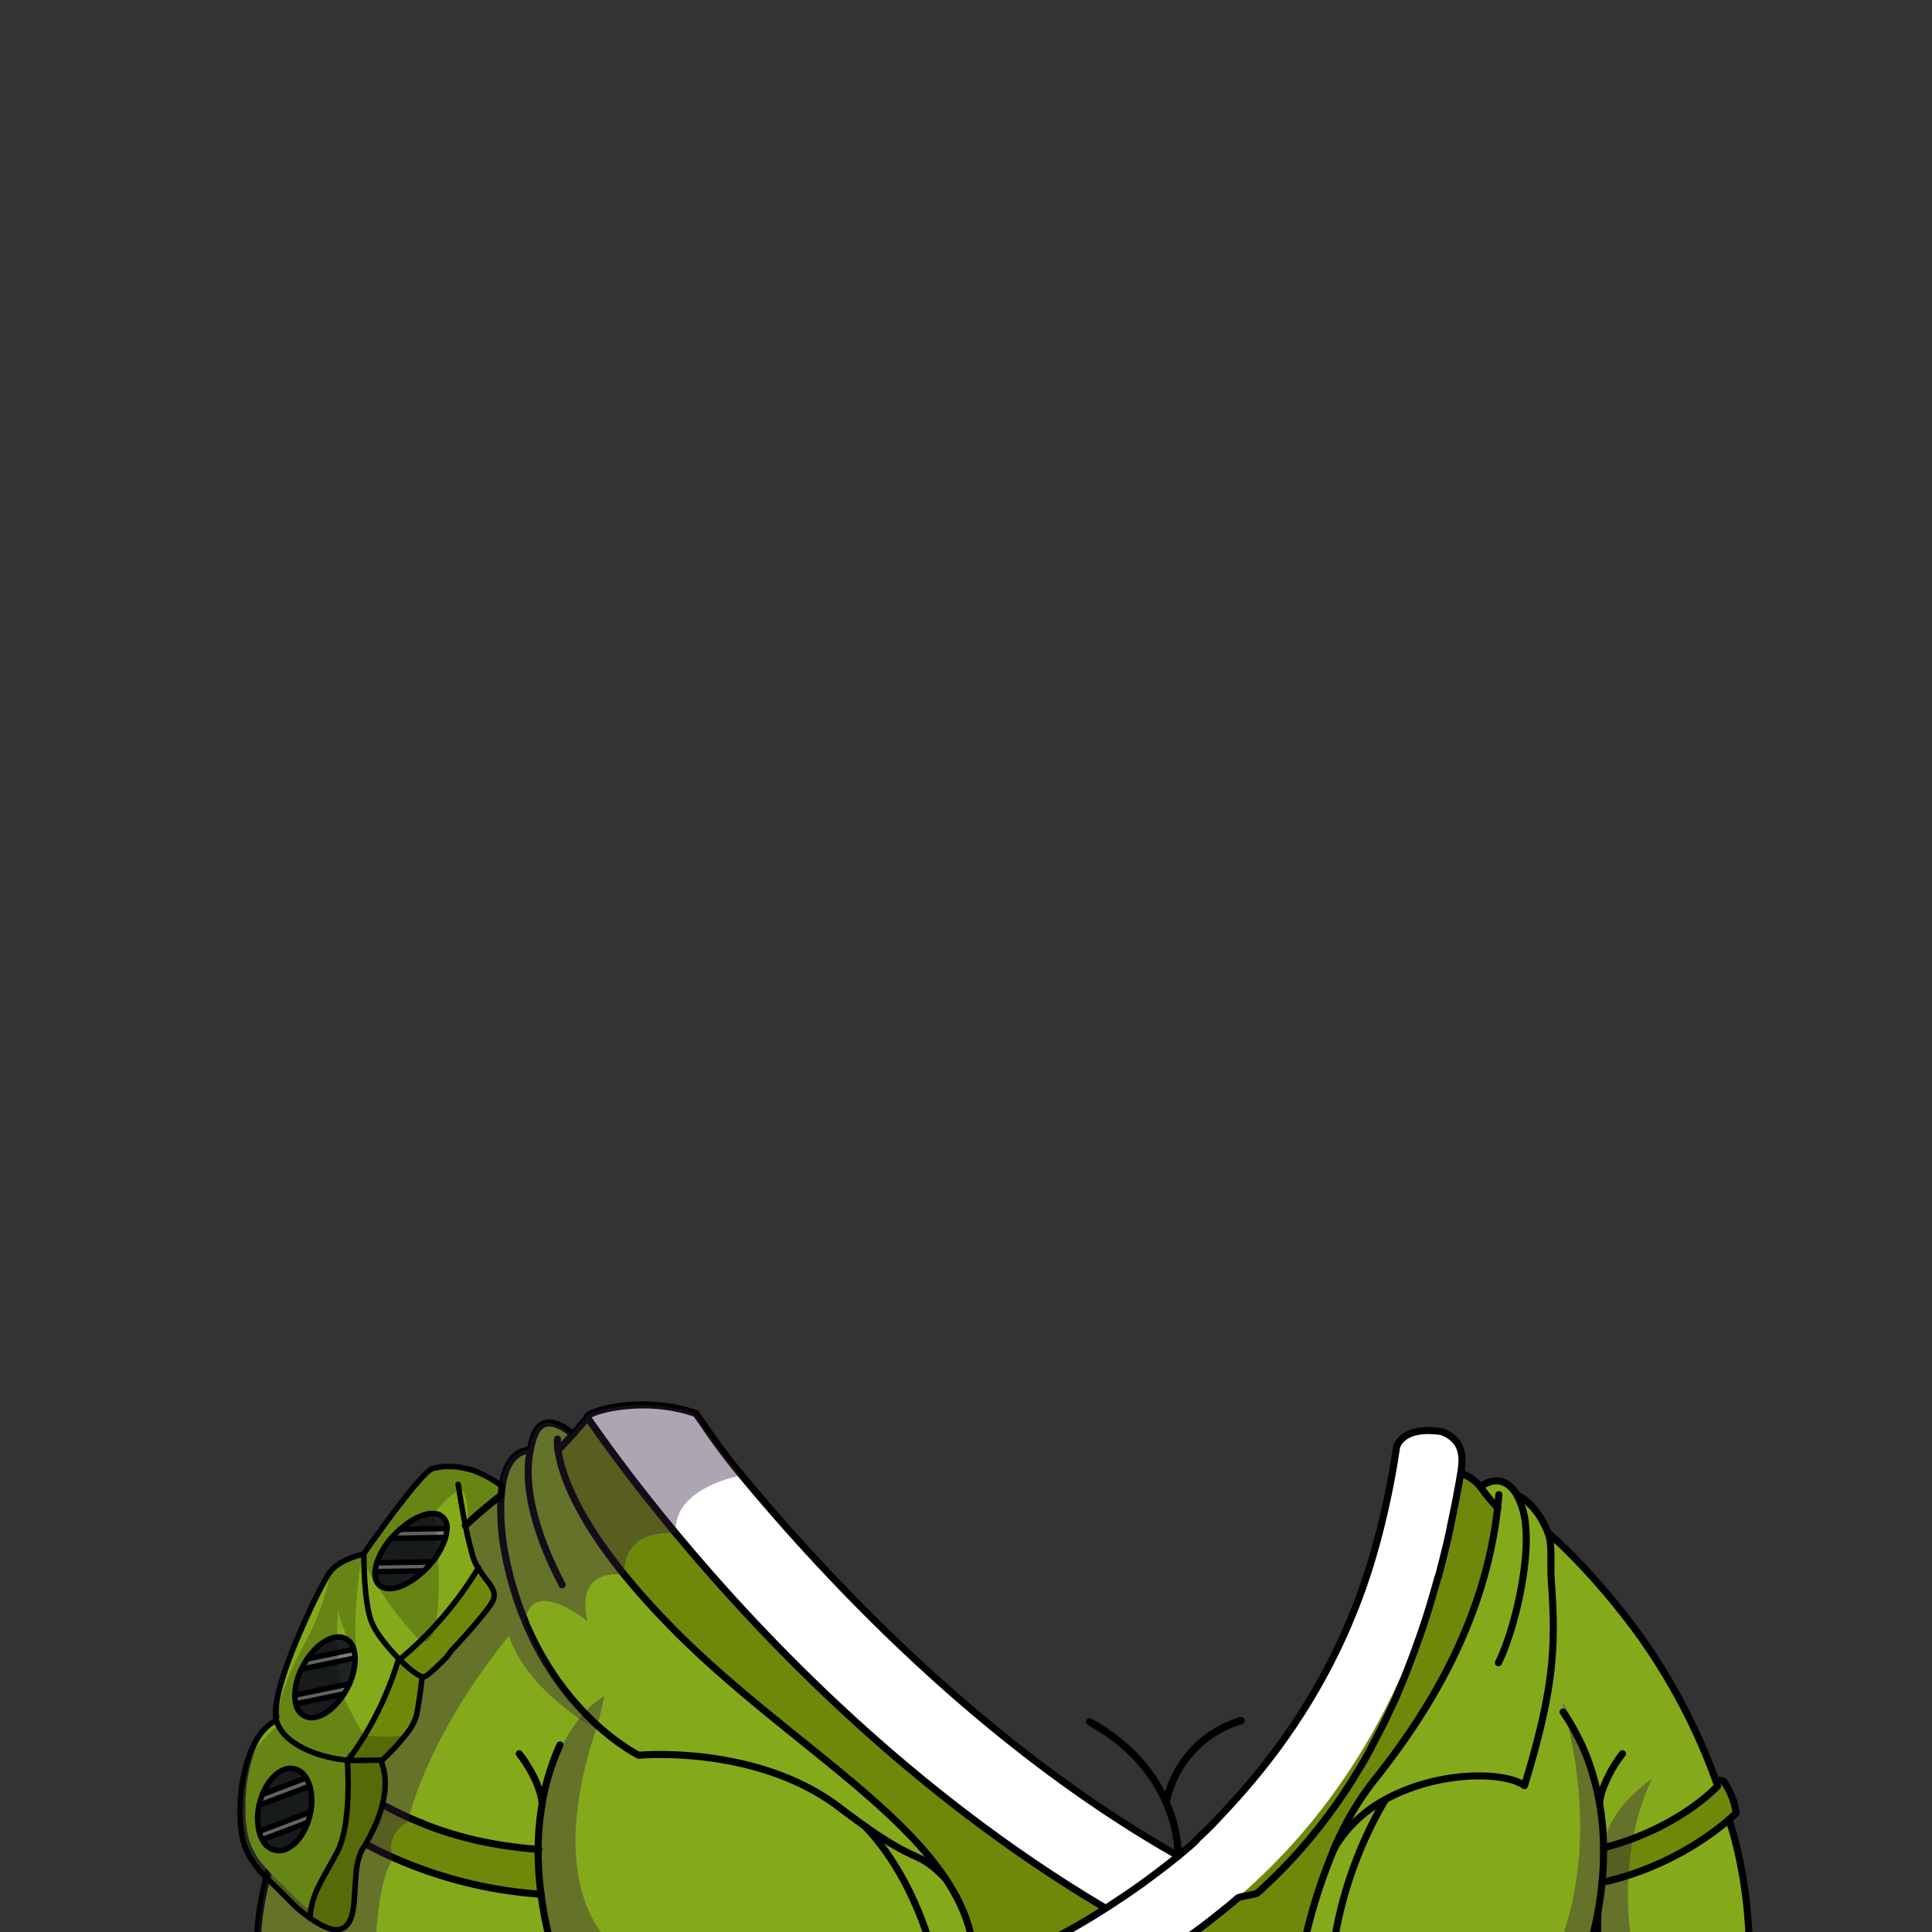 <svg xmlns="http://www.w3.org/2000/svg" viewBox="0 0 432 432">
  <rect x="0" y="0" width="432" height="432" fill="#333333" stroke="none"/>
  <defs>
    <style>.GUNDAN_RED_PANDA_OUTFIT_GUNDAN_RED_PANDA_OUTFIT_26_cls-1{isolation:isolate;}.GUNDAN_RED_PANDA_OUTFIT_GUNDAN_RED_PANDA_OUTFIT_26_cls-2{fill:#84aa1b;}.GUNDAN_RED_PANDA_OUTFIT_GUNDAN_RED_PANDA_OUTFIT_26_cls-3{fill:#6e890a;}.GUNDAN_RED_PANDA_OUTFIT_GUNDAN_RED_PANDA_OUTFIT_26_cls-4{fill:#fff;}.GUNDAN_RED_PANDA_OUTFIT_GUNDAN_RED_PANDA_OUTFIT_26_cls-5{fill:#351e43;opacity:0.4;}.GUNDAN_RED_PANDA_OUTFIT_GUNDAN_RED_PANDA_OUTFIT_26_cls-10,.GUNDAN_RED_PANDA_OUTFIT_GUNDAN_RED_PANDA_OUTFIT_26_cls-5{mix-blend-mode:multiply;}.GUNDAN_RED_PANDA_OUTFIT_GUNDAN_RED_PANDA_OUTFIT_26_cls-11,.GUNDAN_RED_PANDA_OUTFIT_GUNDAN_RED_PANDA_OUTFIT_26_cls-6,.GUNDAN_RED_PANDA_OUTFIT_GUNDAN_RED_PANDA_OUTFIT_26_cls-9{fill:none;stroke:#000;stroke-linecap:round;stroke-linejoin:round;}.GUNDAN_RED_PANDA_OUTFIT_GUNDAN_RED_PANDA_OUTFIT_26_cls-6{stroke-width:1.58px;}.GUNDAN_RED_PANDA_OUTFIT_GUNDAN_RED_PANDA_OUTFIT_26_cls-7{fill:#1e2223;}.GUNDAN_RED_PANDA_OUTFIT_GUNDAN_RED_PANDA_OUTFIT_26_cls-8{fill:#7d7f7f;}.GUNDAN_RED_PANDA_OUTFIT_GUNDAN_RED_PANDA_OUTFIT_26_cls-9{stroke-width:1.23px;}.GUNDAN_RED_PANDA_OUTFIT_GUNDAN_RED_PANDA_OUTFIT_26_cls-10{opacity:0.22;}.GUNDAN_RED_PANDA_OUTFIT_GUNDAN_RED_PANDA_OUTFIT_26_cls-11{stroke-width:1.63px;}</style>
  </defs>
  <g class="GUNDAN_RED_PANDA_OUTFIT_GUNDAN_RED_PANDA_OUTFIT_26_cls-1">
    <g id="outfit">
      <path class="GUNDAN_RED_PANDA_OUTFIT_GUNDAN_RED_PANDA_OUTFIT_26_cls-2" d="M211.39,420h0c-.6-.6-1.14-1.12-1.63-1.57l-.92-.81-.51-.41.51.41.92.81c.49.45,1,1,1.63,1.57-12.15-18.13-39.06-33.83-60.49-55.4a165.18,165.18,0,0,1-11.2-12.38h0c-11.61-14.3-14.3-23.68-14.89-27.88l3.33-3.59s-6.21-5.76-8.52,0a19.93,19.93,0,0,0-1,3.49c-4.53.29-6.13,5-6.52,10.1-26.34,20-37.88,49.93-40.34,57.06-.34,1-.51,1.56-.51,1.56s.2.22.59.61l.18.18,1,.9.62.57h0l.71.61a68.26,68.26,0,0,0,10.85,7.46c.53.3,1.07.6,1.65.9,1.44.76,3,1.52,4.62,2.25.65.29,1.32.57,2,.85s1.59.65,2.41,1l1.52.55c1.23.44,2.52.86,3.85,1.27l1.2.35q1.22.34,2.49.66l1.27.31,1.27.29.13,0c1.28.28,2.6.54,4,.77.64.11,1.3.21,2,.3l1,.14,1.32.17.92.11c1.16.13,2.35.23,3.55.32h.13a73.48,73.48,0,0,0,.64,10h-.14a97.56,97.56,0,0,1-32.92-8.19c-9.81-4.41-20.69-9.35-24.18-12.4-6.29,19.49-6.2,31.52-6.2,31.52l66.66,3.21h93.62C217.46,431.39,215.12,425.58,211.39,420ZM207,416.29l-.28-.17Zm-83.58,19c.15.51.28.93.39,1.27C123.72,436.27,123.58,435.85,123.44,435.34Zm70-26.93h0a48.75,48.75,0,0,1,4,4.73A48.75,48.75,0,0,0,193.46,408.41Zm4.86,5.95c.57.82,1.12,1.65,1.64,2.48C199.44,416,198.89,415.18,198.32,414.36Zm5.63,9.8c-.55-1.17-1.16-2.38-1.82-3.61.66,1.23,1.27,2.44,1.82,3.61a76.82,76.82,0,0,1,3.31,8.32A76.82,76.82,0,0,0,204,424.16Zm4.8,13.5s-.29-1.36-1-3.58c.68,2.22,1,3.58,1,3.58Z" />
      <path class="GUNDAN_RED_PANDA_OUTFIT_GUNDAN_RED_PANDA_OUTFIT_26_cls-2" d="M386.57,406.88a65,65,0,0,1-22.44,12.38c-1.85.61-3.83,1.16-5.91,1.66a68.57,68.57,0,0,0,.33-7.75,63.59,63.59,0,0,0,6.61-2.08c12.57-4.72,18.91-11.74,18.91-11.74s-.13-.43-.41-1.2A134.8,134.8,0,0,0,366.85,366c-11-15.19-20.69-23.25-20.69-23.25-2.66-6.84-6.9-8.46-6.9-8.46h0c-1.93-3.42-5-4.25-8.21-1.85a45.17,45.17,0,0,0,3.83,4.66h0C331.93,363.31,318.51,384,307,398.41A66,66,0,0,0,298.46,413c.09-.13.33-.52.75-1.1-.35.54-.68,1.09-1,1.66,0,0,0,0,0,0a117.88,117.88,0,0,0-7.21,24h100.2C391.19,419.18,386.57,406.88,386.57,406.88Zm-39.25-43.07v0Zm-.06-3.27v0Zm-.15-3.34v0Zm.16,9.65a2.18,2.18,0,0,1,0,.25A2.18,2.18,0,0,0,347.27,366.85Zm-.16,3.23a.61.61,0,0,0,0,.14A.61.61,0,0,1,347.11,370.08Zm-.29,3.19c0,.11,0,.22,0,.34C346.79,373.49,346.8,373.38,346.82,373.27Zm-.46,3.48,0,.23Zm-36.52,25.6a40.54,40.54,0,0,1,6.86-3c-2.71,1.19-5,2.69-7.56,4.08h0a31.18,31.18,0,0,0-9.87,8.36A29.44,29.44,0,0,1,309.84,402.35Zm25.08-4.67a46.61,46.61,0,0,0-6.16-.53c4.62-.23,8.6.34,11,1.47l.3.16-.3-.16C339.69,398.81,335,397.5,334.92,397.68Zm6,1.58v0Zm.91-3.05c-.06.19-.11.38-.17.57C341.7,396.59,341.75,396.4,341.81,396.21Zm3.89-15.63c0-.12.05-.25.07-.37l0,.18A1.29,1.29,0,0,1,345.7,380.58ZM342.46,394l0-.07Z" />
      <path class="GUNDAN_RED_PANDA_OUTFIT_GUNDAN_RED_PANDA_OUTFIT_26_cls-3" d="M385.39,398.25a16.16,16.16,0,0,1,2.81,7.11l-1.63,1.52a66.61,66.61,0,0,1-28.35,14,68.57,68.57,0,0,0,.33-7.75c16.95-4.34,25.52-13.82,25.52-13.82s-.13-.43-.41-1.2h0A2.9,2.9,0,0,1,385.39,398.25Z" />
      <path class="GUNDAN_RED_PANDA_OUTFIT_GUNDAN_RED_PANDA_OUTFIT_26_cls-4" d="M243.47,434.37h.1s.07.05.09.08Zm79-114.29c-8.75-1.29-10,3.11-10.11,3.58v0c-.14.94-.28,1.86-.43,2.77-.05.35-.11.69-.16,1-.78,4.59-1.7,9-2.73,13.19l-.51,2.06c-.12.45-.25.91-.36,1.37-.24.91-.49,1.79-.74,2.68-5.26,23.13-20.44,44.63-35,59.88-.16.17-.32.35-.49.51-.81.85-1.66,1.68-2.49,2.5a.79.79,0,0,1-.14.13l-.09.09c-.36.37-.74.72-1.11,1.06L267,412c-1.16,1.05-2.34,2-3.51,3-2.16,1.75-4.29,3.38-6.37,4.91l-1,.75c-.64.48-1.28.94-1.91,1.37q-1.53,1.08-3,2.07l-1.28.84c-.25.17-.51.35-.77.51-.63.42-1.26.83-1.88,1.22a131.68,131.68,0,0,1-20.71,11H259c.39-.23.76-.47,1.14-.74l2.57-1.74,1.32-.93c1.61-1.13,3.28-2.33,5-3.62.61-.47,1.23-.93,1.85-1.43,1.24-.95,2.5-2,3.77-3,.35-.29.7-.6,1.06-.89l1.06-.91c.45-.39,4-.77,4.42-1.16.68-.59,1.36-1.21,2-1.84.28-.26.56-.52.84-.8s.46-.42.68-.65l.34-.33,1.28-1.26,1.32-1.37c1.08-1.13,2.13-2.29,3.19-3.47l1.14-1.33c.15-.16.28-.33.42-.49l1.49-1.79.05-.07c.14-.19.28-.37.44-.56l.05-.07a5.84,5.84,0,0,0,.39-.48c.63-.81,1.25-1.6,1.85-2.41q.42-.54.81-1.11c.23-.3.46-.6.67-.91s.28-.37.41-.56c1.05-1.49,2.09-3,3.11-4.59.34-.53.69-1.06,1-1.6s.65-1.07,1-1.61c.13-.24.28-.46.41-.68.29-.49.58-1,.89-1.5s.48-.84.71-1.26.47-.83.7-1.26L307,390c.49-.89,1-1.79,1.42-2.7l.78-1.51c.27-.57.56-1.15.84-1.73.13-.26.23-.49.35-.75.21-.43.42-.86.63-1.32.33-.7.66-1.42,1-2.14.15-.35.3-.69.46-1h0a.42.42,0,0,0,0-.1c.14-.31.27-.62.4-.93.69-1.61,1.37-3.25,2-4.9a2.53,2.53,0,0,1,.12-.33q.34-.92.69-1.8c.53-1.38,1-2.78,1.53-4.21.13-.38.28-.78.41-1.18l.41-1.19c.27-.79.54-1.6.8-2.41s.52-1.66.78-2.5.49-1.62.72-2.44.49-1.68.74-2.54c.14-.52.29-1.06.43-1.6a.36.36,0,0,1,0-.07c.17-.63.35-1.26.5-1.9s.36-1.33.52-2,.33-1.35.49-2,.33-1.37.5-2.06c.09-.37.17-.76.25-1.14s.15-.62.21-.94.15-.62.23-.95c0-.05,0-.14,0-.21.06-.31.13-.63.2-.94.15-.7.3-1.42.44-2.14s.3-1.43.44-2.15c.11-.56.22-1.12.32-1.68s.16-.83.24-1.24c.15-.81.3-1.63.44-2.46l.21-1.25C327.33,325.78,327.31,321.94,322.43,320.08Z" />
      <path class="GUNDAN_RED_PANDA_OUTFIT_GUNDAN_RED_PANDA_OUTFIT_26_cls-3" d="M121,423.54h-.14a97.56,97.56,0,0,1-32.92-8.19,80.72,80.72,0,0,1-20-12.56c-.94-.83-1.66-1.51-2.13-2,0,0,.65-5.46,3.66-9.28a3.81,3.81,0,0,1,2.21-.14h0c-.34,1-.51,1.56-.51,1.56s.2.22.59.61l.18.18,1,.9.62.57h0c.22.19.45.4.71.61a68.26,68.26,0,0,0,10.85,7.46q.8.46,1.65.9c1.44.76,3,1.52,4.62,2.25.65.29,1.31.57,2,.85s1.59.65,2.41,1l1.52.55c1.24.44,2.52.86,3.85,1.27l1.2.35q1.22.34,2.49.66l1.27.31,1.27.29.13,0c1.29.29,2.6.54,4,.77.64.11,1.3.21,2,.3l1,.14,1.32.17.92.11c1.16.13,2.35.23,3.55.32h.13A73.48,73.48,0,0,0,121,423.54Z" />
      <path class="GUNDAN_RED_PANDA_OUTFIT_GUNDAN_RED_PANDA_OUTFIT_26_cls-3" d="M247.21,426.66a132.88,132.88,0,0,1-20.72,11h-8.68c-.35-6.27-2.69-12.08-6.42-17.66h0c-12.15-18.13-39.06-33.83-60.49-55.4a165.18,165.18,0,0,1-11.2-12.38h0c-11.61-14.3-14.3-23.68-14.89-27.88l3.33-3.59,3.26-3.82c3.33,4.8,10,14.15,19.75,25.91C171.08,366.89,203.9,401,247.21,426.66Z" />
      <path class="GUNDAN_RED_PANDA_OUTFIT_GUNDAN_RED_PANDA_OUTFIT_26_cls-5" d="M140.51,437.67h-15l-.24-.46a41.35,41.35,0,0,1-3.74-10.2,53.91,53.91,0,0,1-1.29-13.49c.31-12.1,4.3-23.91,10.44-30.57a19.32,19.32,0,0,1,4.47-3.68c-.63,2.21-.88,4.45-1.57,6.5C121.68,420.92,134.48,434.46,140.51,437.67Z" />
      <path class="GUNDAN_RED_PANDA_OUTFIT_GUNDAN_RED_PANDA_OUTFIT_26_cls-3" d="M334.86,337.15h0C331.93,363.31,318.51,384,307,398.41A66,66,0,0,0,298.46,413l0,.05c-.07.17-.15.34-.21.51,0,0,0,0,0,0a117.88,117.88,0,0,0-7.21,24H259l1.14-.75a174.72,174.72,0,0,0,14.47-10.73c22.88-18.82,43.95-48.76,52.12-96.7a8.75,8.75,0,0,1,4.36,3A46.46,46.46,0,0,0,334.86,337.15Z" />
      <path class="GUNDAN_RED_PANDA_OUTFIT_GUNDAN_RED_PANDA_OUTFIT_26_cls-5" d="M365.43,437.67H347.32s12.11-21.23,1.93-57.18A70.06,70.06,0,0,1,359.32,410s1.22-5.86,10.07-12.27a52.88,52.88,0,0,0-4.23,13.35,68.23,68.23,0,0,0-1,8.17A67.15,67.15,0,0,0,365.43,437.67Z" />
      <path class="GUNDAN_RED_PANDA_OUTFIT_GUNDAN_RED_PANDA_OUTFIT_26_cls-4" d="M263.45,415h0c-2.89,2.34-5.71,4.46-8.43,6.4-1.35,1-2.69,1.9-4,2.77-.39.27-.78.53-1.16.77l-.77.52c-.64.42-1.26.83-1.87,1.21h0c-43.3-25.67-76.12-59.78-96.07-83.84-9.75-11.75-16.42-21.1-19.75-25.9,0,0,0,0,0-.05-.29-1.08,11.55-4.83,23.28-1.12l1,.33.7,1a147.17,147.17,0,0,0,9.55,12.83c21.43,25.82,55.06,60.68,96.38,84.39.4.24.8.48,1.2.69h0Z" />
      <path class="GUNDAN_RED_PANDA_OUTFIT_GUNDAN_RED_PANDA_OUTFIT_26_cls-6" d="M386.57,406.88s4.62,12.3,4.62,30.79H259" />
      <path class="GUNDAN_RED_PANDA_OUTFIT_GUNDAN_RED_PANDA_OUTFIT_26_cls-6" d="M121.24,403.21a62.5,62.5,0,0,0-.91,10.32,73.48,73.48,0,0,0,.64,10c.13,1,.27,2,.42,2.87v0A70.64,70.64,0,0,0,124,437.21c.11.3.16.46.16.46" />
      <path class="GUNDAN_RED_PANDA_OUTFIT_GUNDAN_RED_PANDA_OUTFIT_26_cls-6" d="M125.21,390.17a48,48,0,0,0-2,5.14,53.93,53.93,0,0,0-2,7.88" />
      <path class="GUNDAN_RED_PANDA_OUTFIT_GUNDAN_RED_PANDA_OUTFIT_26_cls-6" d="M116.1,392.14s4.48,5.46,5.14,11.05v0" />
      <path class="GUNDAN_RED_PANDA_OUTFIT_GUNDAN_RED_PANDA_OUTFIT_26_cls-6" d="M354.86,437.21c.25-.75.78-2.39,1.36-4.7a77.19,77.19,0,0,0,2-11.59,68.57,68.57,0,0,0,.33-7.75,58.58,58.58,0,0,0-3.09-18.57h0a48.93,48.93,0,0,0-5.76-11.5l-.19-.29" />
      <path class="GUNDAN_RED_PANDA_OUTFIT_GUNDAN_RED_PANDA_OUTFIT_26_cls-6" d="M357.66,403.21a16.28,16.28,0,0,1,.53-2.55,28.15,28.15,0,0,1,4.6-8.52" />
      <path class="GUNDAN_RED_PANDA_OUTFIT_GUNDAN_RED_PANDA_OUTFIT_26_cls-6" d="M357.33,427.38s-.44,7.25.56,9.82" />
      <path class="GUNDAN_RED_PANDA_OUTFIT_GUNDAN_RED_PANDA_OUTFIT_26_cls-6" d="M155.61,316.08c.44.65.92,1.31,1.42,2a138.83,138.83,0,0,0,8.82,11.81c21.43,25.83,55.06,60.68,96.38,84.39.39.25.8.48,1.21.7" />
      <path class="GUNDAN_RED_PANDA_OUTFIT_GUNDAN_RED_PANDA_OUTFIT_26_cls-6" d="M155.61,316.08h0l-1-.33c-11.73-3.71-23.57,0-23.28,1.12,0,0,0,0,0,.05,3.33,4.8,10,14.15,19.75,25.9,20,24.06,52.77,58.17,96.07,83.84h0" />
      <path class="GUNDAN_RED_PANDA_OUTFIT_GUNDAN_RED_PANDA_OUTFIT_26_cls-6" d="M321.61,352.64a.36.36,0,0,1,0-.07c.17-.63.35-1.26.5-1.9s.36-1.33.52-2,.33-1.35.49-2,.33-1.37.5-2.06c.09-.37.17-.76.25-1.14s.15-.62.21-.94.15-.62.23-.95c0-.05,0-.14,0-.21.06-.31.13-.63.2-.94.15-.7.3-1.42.44-2.14s.3-1.43.44-2.15c.11-.56.22-1.12.32-1.68s.16-.83.24-1.24c.15-.81.3-1.63.44-2.46l.21-1.25c.66-3.7.64-7.54-4.24-9.4-8.75-1.29-10,3.11-10.11,3.58v0c-.14.94-.28,1.86-.43,2.77-.05.34-.11.69-.16,1-.78,4.59-1.7,9-2.73,13.19-.16.69-.34,1.38-.51,2.06l-.36,1.37c-.24.91-.49,1.79-.74,2.68-9.28,32.91-28.22,52.6-35,59.88-.16.17-.32.35-.49.51-1.21,1.31-2.09,2.14-2.49,2.5a.79.79,0,0,1-.14.13l-.09.09c-.36.37-.74.72-1.11,1.06L267,412c-1.16,1.05-2.34,2-3.51,3-2.16,1.75-4.29,3.38-6.37,4.91l-1,.75c-.65.48-1.29.94-1.92,1.37q-1.53,1.08-3,2.07l-1.28.84c-.26.17-.51.35-.77.51-.63.42-1.26.83-1.88,1.22a131.68,131.68,0,0,1-20.71,11H259c.39-.23.76-.47,1.14-.74l2.57-1.74c.43-.3.88-.6,1.32-.93,1.61-1.13,3.28-2.33,5-3.62.61-.47,1.23-.93,1.85-1.43,1.24-.95,2.5-2,3.77-3,.35-.29.7-.6,1.06-.89l1.06-.91c.45-.39,4-.77,4.42-1.16.68-.59,1.36-1.21,2-1.84.28-.26.56-.52.84-.8s.46-.42.68-.65l.34-.33,1.27-1.26,1.33-1.37c1.08-1.13,2.13-2.29,3.19-3.47l1.14-1.33c.15-.16.28-.33.42-.49l1.49-1.79.05-.07c.14-.19.28-.37.44-.56l.05-.07a5.84,5.84,0,0,0,.39-.48c.63-.81,1.25-1.6,1.85-2.41q.42-.54.81-1.11c.23-.3.46-.6.67-.91s.28-.37.41-.56c1.05-1.49,2.09-3,3.11-4.59.34-.53.69-1.06,1-1.6s.65-1.07,1-1.61c.13-.24.28-.46.41-.68.29-.49.58-1,.89-1.5s.48-.84.71-1.26.47-.83.7-1.26L307,390q.73-1.34,1.41-2.7l.79-1.51c.27-.57.56-1.15.84-1.73.13-.26.23-.49.35-.75.21-.43.42-.86.63-1.32.33-.7.66-1.42,1-2.14a3.73,3.73,0,0,0,.16-.35c.11-.23.21-.46.31-.7a.42.42,0,0,0,0-.1c.14-.31.27-.62.4-.93.69-1.61,1.37-3.25,2-4.9a2.53,2.53,0,0,1,.12-.33q.34-.92.69-1.8c.53-1.38,1-2.78,1.53-4.21.13-.38.28-.78.41-1.18l.41-1.19c.27-.79.54-1.6.8-2.41s.52-1.66.78-2.5.49-1.62.72-2.44.49-1.68.74-2.54c.14-.52.29-1.05.43-1.6" />
      <path class="GUNDAN_RED_PANDA_OUTFIT_GUNDAN_RED_PANDA_OUTFIT_26_cls-6" d="M68,402.78c-10.81,13.88-10.42,31.68-10.42,31.68" />
      <path class="GUNDAN_RED_PANDA_OUTFIT_GUNDAN_RED_PANDA_OUTFIT_26_cls-6" d="M208.74,437.66h0s-3.73-17.15-15.29-29.25" />
      <path class="GUNDAN_RED_PANDA_OUTFIT_GUNDAN_RED_PANDA_OUTFIT_26_cls-6" d="M211.39,420c3.73,5.58,6.07,11.39,6.42,17.66h-9.06" />
      <path class="GUNDAN_RED_PANDA_OUTFIT_GUNDAN_RED_PANDA_OUTFIT_26_cls-6" d="M124.66,321.78a10.66,10.66,0,0,0,.13,2.55c.74,5.32,4.85,18.88,26.1,40.26,21.43,21.57,48.34,37.27,60.49,55.4" />
      <path class="GUNDAN_RED_PANDA_OUTFIT_GUNDAN_RED_PANDA_OUTFIT_26_cls-6" d="M118.57,324.23c-4.53.29-6.13,5-6.52,10.1a54.5,54.5,0,0,0,.74,12.4c.1.54.21,1.08.32,1.63s.22,1.06.34,1.58c.28,1.25.58,2.47.91,3.66.08.31.17.61.27.91.13.5.28,1,.43,1.46s.3,1,.45,1.42c.58,1.77,1.22,3.46,1.89,5.07,0,0,0,.05,0,.07h0a1.89,1.89,0,0,0,.09.21.52.52,0,0,0,.06.13c.15.39.31.76.48,1.13s.37.83.57,1.23c.37.82.76,1.6,1.15,2.37.19.38.39.76.59,1.13s.41.74.61,1.11.4.72.62,1.07.4.71.62,1.05c.42.68.84,1.35,1.27,2,.21.32.42.64.64.95,1.08,1.58,2.17,3,3.27,4.36.22.27.43.53.65.78.88,1,1.74,2,2.6,2.89l.2.21.12.12c.87.89,1.74,1.73,2.57,2.49l.34.3c.39.35.78.69,1.16,1a50.41,50.41,0,0,0,5.74,4.23l.76.46c.48.28.84.48,1.06.59l.17.09.11.05s26.3-2.49,44.88,11.7c2.17,1.66,4.05,3,5.7,4.2,12.48,8.82,11.5,5.11,17.92,11.59h0" />
      <path class="GUNDAN_RED_PANDA_OUTFIT_GUNDAN_RED_PANDA_OUTFIT_26_cls-6" d="M124.75,324.38l0-.05,3.33-3.59s-6.21-5.76-8.52,0a19.93,19.93,0,0,0-1,3.49c-1.51,7.66.76,17.93,7.14,30.13" />
      <line class="GUNDAN_RED_PANDA_OUTFIT_GUNDAN_RED_PANDA_OUTFIT_26_cls-6" x1="131.38" y1="316.92" x2="128.12" y2="320.74" />
      <path class="GUNDAN_RED_PANDA_OUTFIT_GUNDAN_RED_PANDA_OUTFIT_26_cls-6" d="M112.05,334.33c-26.34,20-37.88,49.93-40.34,57.06-.34,1-.51,1.56-.51,1.56s.2.22.59.61l.18.18,1,.9.62.57h0c.22.19.45.4.71.61a68.26,68.26,0,0,0,10.85,7.46q.8.46,1.65.9c1.44.76,3,1.52,4.62,2.25.65.29,1.31.57,2,.85s1.59.65,2.41,1l1.52.55c1.23.44,2.52.86,3.85,1.27l1.2.35q1.22.34,2.49.66l1.27.31,1.27.29.13,0c1.29.29,2.6.54,4,.77.64.11,1.3.21,2,.3l1,.14,1.32.17.92.11c1.16.13,2.35.23,3.55.32h.14" />
      <path class="GUNDAN_RED_PANDA_OUTFIT_GUNDAN_RED_PANDA_OUTFIT_26_cls-6" d="M65.82,400.8c.47.47,1.19,1.15,2.13,2a80.72,80.72,0,0,0,20,12.56,97.56,97.56,0,0,0,32.92,8.19H121" />
      <path class="GUNDAN_RED_PANDA_OUTFIT_GUNDAN_RED_PANDA_OUTFIT_26_cls-6" d="M71.69,391.38a3.81,3.81,0,0,0-2.21.14c-3,3.82-3.66,9.28-3.66,9.28" />
      <path class="GUNDAN_RED_PANDA_OUTFIT_GUNDAN_RED_PANDA_OUTFIT_26_cls-6" d="M358.55,413.17c16.95-4.34,25.52-13.82,25.52-13.82s-.13-.43-.41-1.2A134.8,134.8,0,0,0,366.85,366c-11-15.19-20.69-23.25-20.69-23.25" />
      <path class="GUNDAN_RED_PANDA_OUTFIT_GUNDAN_RED_PANDA_OUTFIT_26_cls-6" d="M358.22,420.92a66.61,66.61,0,0,0,28.35-14l1.63-1.52a16.16,16.16,0,0,0-2.81-7.11,2.9,2.9,0,0,0-1.69-.11" />
      <path class="GUNDAN_RED_PANDA_OUTFIT_GUNDAN_RED_PANDA_OUTFIT_26_cls-6" d="M334.86,337.15c.12-1,.22-1.95.3-2.95" />
      <path class="GUNDAN_RED_PANDA_OUTFIT_GUNDAN_RED_PANDA_OUTFIT_26_cls-6" d="M298.46,413A66,66,0,0,1,307,398.41c11.52-14.4,24.94-35.1,27.87-61.25" />
      <path class="GUNDAN_RED_PANDA_OUTFIT_GUNDAN_RED_PANDA_OUTFIT_26_cls-6" d="M298.23,413.59c.06-.17.14-.34.21-.51" />
      <path class="GUNDAN_RED_PANDA_OUTFIT_GUNDAN_RED_PANDA_OUTFIT_26_cls-6" d="M291,437.67a117.88,117.88,0,0,1,7.21-24" />
      <path class="GUNDAN_RED_PANDA_OUTFIT_GUNDAN_RED_PANDA_OUTFIT_26_cls-6" d="M298.44,413.08l0-.05" />
      <path class="GUNDAN_RED_PANDA_OUTFIT_GUNDAN_RED_PANDA_OUTFIT_26_cls-6" d="M326.68,329.49a8.75,8.75,0,0,1,4.36,3,46.46,46.46,0,0,0,3.82,4.66h0" />
      <path class="GUNDAN_RED_PANDA_OUTFIT_GUNDAN_RED_PANDA_OUTFIT_26_cls-6" d="M331,332.49c3.19-2.4,6.28-1.57,8.21,1.85a17.54,17.54,0,0,1,1.94,7c.83,8.74-2.61,23.43-6.1,30.46" />
      <path class="GUNDAN_RED_PANDA_OUTFIT_GUNDAN_RED_PANDA_OUTFIT_26_cls-6" d="M339.26,334.33s4.24,1.62,6.9,8.46c1,2.43.43,6.9.72,10.82,1.1,14.93.49,24.33-6,45.66a6.09,6.09,0,0,0-1.13-.65c-5.48-2.58-19.12-2.22-29.93,3.73a29.44,29.44,0,0,0-10.57,9.5l-.06.08c-.35.54-.68,1.09-1,1.66,0,0,0,0,0,0" />
      <path class="GUNDAN_RED_PANDA_OUTFIT_GUNDAN_RED_PANDA_OUTFIT_26_cls-6" d="M309.84,402.35s-.26.39-.7,1.13a91.41,91.41,0,0,0-11.31,34.19" />
      <path class="GUNDAN_RED_PANDA_OUTFIT_GUNDAN_RED_PANDA_OUTFIT_26_cls-5" d="M151.13,342.82c-12.64-.76-11.5,9-11.44,9.37v0a9.35,9.35,0,0,0-1.92-.17c-3.07,0-8.5,1.24-6.44,10.47-.22-.13-5.56-4.52-9.6-4.52-2.06,0-3.78,1.13-4.3,4.53v0l.09.21a.67.67,0,0,0,.06.12A69.45,69.45,0,0,0,130,383.7h0c1.17,1.32,2,2.07,2.15,2.25-.21-.11-1.2-.7-2.64-1.67-4.34-3-12.72-9.65-15.72-18.47-16.32,20.1-21.31,36.54-22.36,40.62-.17.64-.24,1-.24,1s-5.31,2.56-3.26,7.93c-4.25,7-3.88,22.31-3.88,22.31h0l-26.49-3.21A132.49,132.49,0,0,1,59.65,420c.6-3.08,4.41-3.35,5.38-7.11h0c.37-1.41.76-2.87,1.19-4.37.23-.78.46-1.59.69-2.39.34-1.09.68-2.2,1-3.32-.94-.84-1.65-1.51-2.12-2a.54.54,0,0,1,0-.11,18,18,0,0,1,.47-2.34A21,21,0,0,1,67,396a16.88,16.88,0,0,1,2.2-4.19,3.25,3.25,0,0,1,.25-.34,3.78,3.78,0,0,1,2.2-.14l0,0a121.48,121.48,0,0,1,5.13-12.33c.13-.26.25-.53.38-.81a.73.73,0,0,1,0-.09c.26-.53.52-1.08.81-1.64l.19-.38h0l0-.12c1.64-3.2,3.57-6.7,5.82-10.34h0c1.18-1.9,2.44-3.84,3.81-5.79,1.77-2.55,3.68-5.12,5.77-7.68h0l0,0,.72-.89c.56-.67,1.14-1.34,1.72-2s1.12-1.3,1.72-1.93a.79.79,0,0,1,.17-.2h0c1.84-2,3.81-4.05,5.9-6l.64-.61c.94-.87,1.91-1.73,2.89-2.56.23-.21.47-.41.7-.6s.51-.44.78-.64l.57-.48c.8-.64,1.61-1.28,2.42-1.9,0-.47.09-.94.16-1.39,0-.15,0-.31,0-.45a.89.89,0,0,1,0-.14c.64-4.26,2.37-7.87,6.29-8.12a19.79,19.79,0,0,1,1-3.5c2.32-5.75,8.52,0,8.52,0l0,0,.07-.08.44-.5,2.73-3.2s0,0,0-.05c-.29-1.08,11.55-4.83,23.28-1.12l1,.33.7,1a147.17,147.17,0,0,0,9.55,12.83C163.59,330.33,150.32,333.36,151.13,342.82Z" />
      <path class="GUNDAN_RED_PANDA_OUTFIT_GUNDAN_RED_PANDA_OUTFIT_26_cls-7" d="M99.92,341.79v.07a8.34,8.34,0,0,1-.3,1.93c0,.09-.05.17-.09.27A15.65,15.65,0,0,1,96.86,349l-.22.27a20.94,20.94,0,0,1-1.86,2,.09.09,0,0,1,0,0c-3.19,3-6.94,4.62-9.17,3.62-1.26-.56-1.81-1.83-1.69-3.49a2.46,2.46,0,0,1,0-.26,8.48,8.48,0,0,1,.36-1.73c0-.13.09-.27.14-.4a16.53,16.53,0,0,1,2.53-4.44l.5-.61v0a19.76,19.76,0,0,1,2-2l.56-.48c3-2.49,6.23-3.69,8.24-2.79a3.06,3.06,0,0,1,1.72,3.11Z" />
      <path class="GUNDAN_RED_PANDA_OUTFIT_GUNDAN_RED_PANDA_OUTFIT_26_cls-8" d="M96.64,349.26a20.94,20.94,0,0,1-1.86,2,.09.09,0,0,1,0,0l-10.84-.13a8.48,8.48,0,0,1,.36-1.73c0-.13.09-.27.14-.4Z" />
      <path class="GUNDAN_RED_PANDA_OUTFIT_GUNDAN_RED_PANDA_OUTFIT_26_cls-8" d="M99.92,341.86a8.34,8.34,0,0,1-.3,1.93c0,.09-.05.17-.09.27L87.42,344v0a19.76,19.76,0,0,1,2-2l.56-.48Z" />
      <path class="GUNDAN_RED_PANDA_OUTFIT_GUNDAN_RED_PANDA_OUTFIT_26_cls-7" d="M68.45,397.54a4.09,4.09,0,0,0-3.3-2.13c-2.53-.1-5.08,2.33-6.48,5.82a15.58,15.58,0,0,0-.73,2.43c-.06.23-.09.48-.14.73a12.64,12.64,0,0,0,.15,5.1,7.34,7.34,0,0,0,.71,1.86,4.18,4.18,0,0,0,3.5,2.46c2.64.1,5.32-2.55,6.66-6.29a16,16,0,0,0,.64-2.38c0-.1,0-.2.05-.3a12.55,12.55,0,0,0-.24-5.46A7.38,7.38,0,0,0,68.45,397.54Z" />
      <polyline class="GUNDAN_RED_PANDA_OUTFIT_GUNDAN_RED_PANDA_OUTFIT_26_cls-8" points="57.94 403.66 69.27 399.38 68.45 397.54 58.67 401.23" />
      <polyline class="GUNDAN_RED_PANDA_OUTFIT_GUNDAN_RED_PANDA_OUTFIT_26_cls-8" points="57.95 409.49 69.46 405.14 68.56 407.78 58.27 411.6" />
      <path class="GUNDAN_RED_PANDA_OUTFIT_GUNDAN_RED_PANDA_OUTFIT_26_cls-7" d="M79.09,368.78a3.54,3.54,0,0,0-2.65-2.64c-2.41-.49-5.5,1.52-7.71,4.78a14.79,14.79,0,0,0-1.32,2.3c-.12.23-.23.47-.33.71A13.44,13.44,0,0,0,65.94,379a6.89,6.89,0,0,0,.21,2,3.66,3.66,0,0,0,2.75,3c2.52.53,5.78-1.7,8-5.22a15.78,15.78,0,0,0,1.22-2.26,2.55,2.55,0,0,0,.13-.29,13,13,0,0,0,1.14-5.48,6.29,6.29,0,0,0-.29-1.95Z" />
      <polyline class="GUNDAN_RED_PANDA_OUTFIT_GUNDAN_RED_PANDA_OUTFIT_26_cls-8" points="67.41 373.23 79.39 370.74 78.92 368.64 68.72 370.92" />
      <polyline class="GUNDAN_RED_PANDA_OUTFIT_GUNDAN_RED_PANDA_OUTFIT_26_cls-8" points="66.56 380.75 76.78 378.92 78.07 376.17 65.94 379.02" />
      <path class="GUNDAN_RED_PANDA_OUTFIT_GUNDAN_RED_PANDA_OUTFIT_26_cls-2" d="M99.6,343.79v0s0,0,0,0v0Zm-1.44,3.28s0,0,0,.06h0l.09-.14,0,0S98.17,347.06,98.16,347.07Zm-.92,1.39.23-.31.24-.36c-.2.31-.42.62-.65.93Zm-1.5,1.84c.3-.33.6-.68.9-1h0C96.33,349.62,96,350,95.74,350.3Zm-2,1.88h0l-.41.34c.14-.12.29-.24.43-.34h0L94,352l-.18.14Zm-14.4,18,0,0a1.35,1.35,0,0,0,0-.18A.86.86,0,0,1,79.35,370.17Zm-2.58,8.77a3.87,3.87,0,0,1-.24.37l-.2.3a7.66,7.66,0,0,0,.45-.66.94.94,0,0,0,.12-.18.57.57,0,0,1-.12.15S76.77,378.94,76.77,378.94Zm-1.8,2.3,0-.06c.12-.12.23-.25.35-.38l.39-.44a14.2,14.2,0,0,1-1.16,1.26C74.73,381.49,74.86,381.37,75,381.24Zm-.77.75.06-.06-.06,0Zm-.28.24c.09-.08.19-.15.28-.24s0,0,0,0A3.25,3.25,0,0,1,73.92,382.23Zm-.43.32s0,0,0,0h0l.47-.36-.31.23Zm-.06.05h0l-.07.05Zm-.05,0a10.19,10.19,0,0,1-.91.6C72.78,383.06,73.08,382.85,73.38,382.64Zm1.44-16.48a1.68,1.68,0,0,1,.44-.07h.11a4.09,4.09,0,0,1,.7,0h0a1.75,1.75,0,0,1,.33.06,3,3,0,0,1,.45.13l.08,0a3.06,3.06,0,0,1,.64.35l.1.06.21.18h0l.06,0a2,2,0,0,1,.31.34l.12.13h0a.93.93,0,0,1,.11.19.16.16,0,0,1,.06.08.61.61,0,0,1,.1.14l.06.11a.68.68,0,0,1,.1.21,0,0,0,0,1,0,0,2.26,2.26,0,0,1,.11.22c0,.13.09.26.14.4s.08.23.1.36.08.35.11.54,0,.11,0,.16a.91.91,0,0,1,0,.17.86.86,0,0,1,0,.16l0,0v0c0,.19,0,.34,0,.52v.39c0,.17,0,.35,0,.53a1.21,1.21,0,0,1,0,.18,3,3,0,0,1,0,.41,1.31,1.31,0,0,1,0,.27c0,.05,0,.11,0,.15l0,.2c0,.13,0,.27-.08.42s-.08.4-.14.61-.13.52-.21.78a5.83,5.83,0,0,1-.25.7c-.07.21-.15.41-.23.63,0,0,0,.09,0,.12h0a.14.14,0,0,1,0,.07c-.05.11-.1.21-.14.31a13.37,13.37,0,0,1-.85,1.64,1,1,0,0,0,0,.1c-.12.17-.22.34-.33.51a.57.57,0,0,1-.12.15s0,0,0,0a3.87,3.87,0,0,1-.24.37l-.2.3-.21.31-.36.44a14.2,14.2,0,0,1-1.16,1.26l-.34.31-.06,0v0s0,0,0,0a3.25,3.25,0,0,1-.27.26l-.31.23-.12.09s0,0,0,0h0l-.07.05a10.19,10.19,0,0,1-.91.6,1.73,1.73,0,0,1-.36.18l-.37.17-.21.1-.31.11-.1,0a.17.17,0,0,1-.1,0,4.6,4.6,0,0,1-.5.13h0l-.09,0h-.15l-.22,0-.42,0h-.22a3.43,3.43,0,0,1-.48-.08h0a1,1,0,0,1-.24-.07,1,1,0,0,1-.27-.08,1.76,1.76,0,0,1-.35-.15l-.11-.07-.14-.08A3.57,3.57,0,0,1,66.48,382a5.16,5.16,0,0,1-.34-1,2.38,2.38,0,0,1,0-.26l0-.17a.47.47,0,0,0,0-.09.71.71,0,0,1,0-.14c0-.18,0-.35-.06-.53s0-.51,0-.78a10.46,10.46,0,0,1,.06-1.11,10.23,10.23,0,0,1,.2-1.17,2.4,2.4,0,0,1,0-.24,14.07,14.07,0,0,1,.58-1.9c.07-.22.16-.44.25-.68l.09-.16a1.46,1.46,0,0,1,.07-.19c0-.12.12-.23.18-.35s.19-.41.29-.61.32-.58.5-.86a8.88,8.88,0,0,1,.52-.83c.14-.2.28-.39.43-.57s.21-.3.33-.45a4.82,4.82,0,0,1,.36-.43h0c.05-.07.12-.14.17-.2a1,1,0,0,1,.17-.19,6.63,6.63,0,0,1,.53-.53,5,5,0,0,1,.54-.49,3.12,3.12,0,0,1,.41-.33c.14-.13.29-.23.43-.34a7.25,7.25,0,0,1,.75-.47,1.2,1.2,0,0,1,.32-.16,1.53,1.53,0,0,1,.31-.16,3.56,3.56,0,0,1,.41-.17l.09,0a1.69,1.69,0,0,1,.36-.12l.08,0A2.13,2.13,0,0,1,74.82,366.16Zm-5.3,38.68c0,.06,0,.11,0,.15a.77.77,0,0,1,0,.15c-.07.41-.17.82-.28,1.22s-.24.78-.37,1.16-.18.5-.29.74a6.8,6.8,0,0,1-.32.72c-.17.34-.34.66-.53,1l-.07.1a7.44,7.44,0,0,1-.47.72l-.28.36-.4.48-.21.23-.35.35h0a.41.41,0,0,1-.1.09,5.37,5.37,0,0,1-.53.44,1.43,1.43,0,0,1-.22.15h0l-.06,0a2.09,2.09,0,0,1-.28.17,5.24,5.24,0,0,1-1.41.61,3.35,3.35,0,0,1-.44.07,2.53,2.53,0,0,1-.67.05c-.19,0-.37,0-.54-.06a.15.15,0,0,1-.11,0l-.11,0a3.83,3.83,0,0,1-.8-.29,2.31,2.31,0,0,1-.42-.27l0,0a2.24,2.24,0,0,1-.42-.34l-.39-.41a3.19,3.19,0,0,1-.35-.47,4.66,4.66,0,0,1-.32-.53,7.13,7.13,0,0,1-.41-.88,7.45,7.45,0,0,1-.3-1,6.49,6.49,0,0,1-.16-.79c0-.15,0-.3-.07-.45l0-.25a12,12,0,0,1-.06-1.22c0-.1,0-.2,0-.3a11.26,11.26,0,0,1,.1-1.51,5.77,5.77,0,0,1,.08-.58,5.55,5.55,0,0,1,.14-.73c0-.22.09-.43.14-.64s.1-.41.16-.61.08-.23.13-.35.11-.33.16-.48.07-.23.12-.35a1,1,0,0,0,.09-.21,14,14,0,0,1,1.14-2.14l.14-.21c.2-.28.38-.54.59-.78l0,0c.12-.14.23-.28.36-.41l.35-.35.32-.28.24-.21.36-.25a3.41,3.41,0,0,1,.42-.28,3.37,3.37,0,0,1,.38-.19.28.28,0,0,1,.14-.06,1.36,1.36,0,0,1,.33-.14,3.32,3.32,0,0,1,.59-.18l.26,0a3,3,0,0,1,.74,0,2.14,2.14,0,0,1,.5.06.83.83,0,0,1,.27.07,0,0,0,0,1,0,0s0,0,.06,0a.24.24,0,0,1,.12,0l.06,0,0,0h0a1.38,1.38,0,0,1,.39.18.55.55,0,0,1,.21.12l0,0A.26.26,0,0,1,67,396a4,4,0,0,1,.75.63,4.73,4.73,0,0,1,.34.4h0a4.06,4.06,0,0,1,.3.46,1.11,1.11,0,0,1,.11.16l.08.15.07.11.07.14.07.14a10.83,10.83,0,0,1,.43,1.14.43.43,0,0,0,0,.05c.06.22.12.46.17.69s.1.5.14.77c0,.11,0,.21,0,.32s0,.2,0,.3a1.34,1.34,0,0,1,0,.2,1.21,1.21,0,0,1,0,.19c0,.05,0,.13,0,.2s0,.26,0,.42a16.26,16.26,0,0,1-.09,1.66C69.59,404.4,69.55,404.62,69.52,404.84ZM96.86,349l-.22.27h0c-.3.36-.59.71-.89,1l-.39.39a6,6,0,0,1-.56.57h0c-.27.26-.55.52-.83.75l-.18.14,0,0h0l-.41.34A14.38,14.38,0,0,1,91.14,354c-.1.07-.23.13-.33.19a9,9,0,0,1-3.23,1h-.5a3.75,3.75,0,0,1-1.52-.29,2.94,2.94,0,0,1-.55-.32s-.07-.05-.09-.09a.07.07,0,0,1-.06,0s0,0,0,0h0a2.45,2.45,0,0,1-.63-.88,1.63,1.63,0,0,1-.1-.25.35.35,0,0,1,0-.13,3.19,3.19,0,0,1-.12-.49,1.2,1.2,0,0,1,0-.2h0a6.26,6.26,0,0,1,0-.63c0-.13,0-.27,0-.42a3.83,3.83,0,0,1,0-.47,9.34,9.34,0,0,1,.34-1.52c.12-.37.27-.77.44-1.17s.43-.88.68-1.34c.08-.15.17-.32.27-.47s.25-.41.39-.62l.21-.31c.07-.11.15-.2.22-.31l.16-.23c.1-.13.19-.26.3-.39s.32-.42.51-.63h0c.11-.11.21-.24.32-.37a3.73,3.73,0,0,1,.32-.36c.17-.19.34-.36.52-.53s.52-.51.79-.76.62-.54.94-.79.38-.29.57-.44c.41-.3.82-.57,1.21-.8.2-.13.39-.23.59-.34a7.53,7.53,0,0,1,1-.46l.23-.09.22-.1.46-.16.16,0s0,0,0,0l.19-.05h0a3.06,3.06,0,0,1,.48-.12h.06l.14,0h0l.14,0,.1,0a2,2,0,0,1,.42-.05H97a.33.33,0,0,0,.1,0l.18,0h0l.18,0a1.91,1.91,0,0,1,.45.13H98l.2.07a2.3,2.3,0,0,1,.41.23l.07.05a1.18,1.18,0,0,1,.28.22h0l.12.13h0l.11.14a.1.1,0,0,1,0,.06.08.08,0,0,1,0,0l.08.13a.84.84,0,0,1,.14.24,2,2,0,0,1,.17.36c0,.14.09.29.14.44h0a5.12,5.12,0,0,1,.1,1.07q0,.31,0,.63a2.15,2.15,0,0,1,0,.34,3.55,3.55,0,0,1-.09.5s0,.05,0,.07,0,.13,0,.2a1.55,1.55,0,0,0-.07.23l0,0v0a.94.94,0,0,1,0,.16v0a2.47,2.47,0,0,1-.1.29A13.85,13.85,0,0,1,98.23,347l0,0s0,0,0,0,0,0,0,.06h0a.11.11,0,0,1,0,.06.62.62,0,0,1-.11.17s0,.05,0,.06h0c-.09.12-.16.24-.24.35-.2.31-.42.62-.65.93ZM73.49,382.55s0,0,0,0l.16-.12Zm38.75-50.22c-.35-.27-.7-.5-1-.74s-.47-.32-.71-.46l-.28-.18a1.57,1.57,0,0,0-.25-.14l-.21-.13c-.23-.15-.47-.29-.71-.42l-1-.54-.46-.21-.3-.13-.14-.07a.69.69,0,0,1-.15-.07l-.29-.11c-.2-.08-.41-.17-.62-.24l-.05,0,0,0a.17.17,0,0,0-.11,0l-.1,0,0,0a1.9,1.9,0,0,0-.28-.1c-.13,0-.26-.07-.38-.12a2.77,2.77,0,0,1-.41-.12l-.16,0a.31.31,0,0,0-.15,0l-.2,0c-.36-.11-.73-.19-1.08-.26a16.06,16.06,0,0,0-2-.23,3.62,3.62,0,0,0-.46,0h-1a.78.78,0,0,1-.22,0,12.13,12.13,0,0,0-1.67.22h0l-.1,0-.16,0h-.11l-.28.07h0s0,0,0,0h-.12l-.1,0-.28.1-.15.05-.2.12-.12.08a0,0,0,0,0,0,0l0,0s0,0,0,0h0s0,0,0,0l-.13.09a9.27,9.27,0,0,0-1,.9l-.25.26-.49.5c-.16.19-.35.38-.52.57a.23.23,0,0,1-.07.1c-.1.1-.19.22-.28.32a.47.47,0,0,0-.15.17c-.16.17-.31.34-.46.52s-.53.61-.77.94a1.54,1.54,0,0,0-.17.19c-.11.12-.22.26-.32.39l-.14.18c-.17.2-.34.42-.5.63-1.66,2.07-3.39,4.38-4.94,6.5-.21.27-.41.55-.6.81l-.07.1-.21.31-.2.26c-.42.57-.81,1.12-1.17,1.62v0a.45.45,0,0,0-.1.13l0,0v0h0l0,0h0l-.07.08c-.72,1-1.31,1.85-1.69,2.41l-.15.21,0,0a1.25,1.25,0,0,1-.08.12l0,.06,0,.07s0,0,0,.06a.08.08,0,0,0,0,0,1.72,1.72,0,0,1-.14.2v0l-.27.05h0l0,0h-.19l-.17.05a.84.84,0,0,0-.2,0c-.29.08-.63.18-1,.31l-.5.19-.3.11-.07,0s0,0-.07,0l-.1,0a.8.8,0,0,0-.25.11l-.12,0-.22.11-.41.2a.36.36,0,0,0-.15.08h-.06c-.22.13-.46.26-.68.4l-.21.12a5.88,5.88,0,0,0-.51.36,1.6,1.6,0,0,0-.23.16l0,0,0,0s0,0,0,0a1.25,1.25,0,0,0-.12.08h0v0l0,0,0,0h0l-.09.07-.4.37-.39.41,0,0a3.4,3.4,0,0,0-.26.29.88.88,0,0,1-.12.15l-.12.16-.11.16a.67.67,0,0,1-.12.16.31.31,0,0,1,0,.1l0,.08-.13.2h0c-.08.14-.18.29-.28.47l-.32.57c-.1.21-.23.42-.35.65l-.1.19a1.62,1.62,0,0,1-.1.18c-.31.63-.67,1.33-1.07,2.1-.15.3-.32.62-.47.95s-.34.66-.5,1c-.34.69-.69,1.43-1,2.19-.18.37-.35.76-.53,1.14s-.48,1-.7,1.57c-.13.28-.26.56-.37.84-.55,1.26-1.1,2.55-1.64,3.86l-.77,1.95c-2.3,6-4,11.78-3.2,14.57h0s-.14.06-.27.12l-.22.12a1.13,1.13,0,0,0-.22.14,3.21,3.21,0,0,0-.36.24l-.08.06a8.5,8.5,0,0,0-1.1,1l-.2.22-.24.25-.23.28c-.15.18-.29.37-.44.59a3.45,3.45,0,0,0-.35.5c-.12.18-.24.37-.35.57h0c-.15.25-.3.51-.45.81,0,0,0,0,0,0a19,19,0,0,0-.9,1.95h0a9.39,9.39,0,0,0-.4,1.09c-.07.2-.14.39-.2.59s-.09.28-.14.43l-.06.2q-.12.4-.24.87-.24.88-.45,1.89c-.07.34-.14.68-.2,1s-.1.61-.15.9-.09.58-.13.88-.08.56-.11.84c0,0,0,.06,0,.08l0,.28c0,.15-.05.31-.06.47-.06.55-.1,1.05-.14,1.56h0c0,.25,0,.51,0,.74s0,.39,0,.58c0,1,0,1.94,0,2.83a21.29,21.29,0,0,0,.3,2.58.35.35,0,0,0,0,.06s0,.1,0,.14v.13a0,0,0,0,1,0,0s0,0,0,0a2.29,2.29,0,0,0,.07.36c.06.33.14.65.22.95a.19.19,0,0,0,0,.07,1.19,1.19,0,0,0,.07.27.89.89,0,0,1,0,.13,2.64,2.64,0,0,0,.12.4,3.56,3.56,0,0,0,.13.39,7.71,7.71,0,0,0,.29.77s0,0,0,.05.06.14.08.2a.69.69,0,0,0,.05.13c.07.15.13.29.2.43a1.19,1.19,0,0,0,.08.16v0c.14.28.27.52.41.78l.2.34h0s0,0,0,.05,0,0,0,.05v0l.1.15s.07.11.11.16,0,0,0,0,.08.11.11.17a.36.36,0,0,1,.07.1c.06.08.11.18.17.26l.17.24a.47.47,0,0,0,.06.09l.06.08.16.23a.27.27,0,0,1,.07.08l.12.16a1.37,1.37,0,0,1,.15.21l.08.09a.58.58,0,0,1,.1.12l.06.05v0l.25.3a2.2,2.2,0,0,1,.2.23q.16.18.33.39l.1.12a3.07,3.07,0,0,1,.25.26,3.2,3.2,0,0,0,.25.27l.14.18,0,.05a.07.07,0,0,0,0,0v0l-.12-.11v0l.21.21h0l.14.13-.09-.11.34.34a3,3,0,0,1,.25.25c.2.2.39.39.6.58l.4.36c.11.12.24.24.36.35l.17.18c.4.38,1.2,1.18,2,2l.42.42.42.42.42.42c.68.67,1.28,1.26,1.63,1.58.08.06.13.12.18.15h0c.25.23.49.42.74.62a.13.13,0,0,0,.06,0h0l0,0s0,0,0,0h0l0,0,0,0h0a.16.16,0,0,1,.1.07h0a1.15,1.15,0,0,0,.17.14l0,0v0h0l0,0h0l0,0h0l.07,0v0l.06,0,.06.06.06.05c.09.08.2.15.29.22l.07.06.22.16.33.23.23.17h0l0,0c0-.17,0-.34,0-.51s0-.26,0-.39,0-.05,0-.08a.15.15,0,0,1,0-.09c0-.06,0-.11,0-.15v-.05a2.2,2.2,0,0,1,.06-.37v0a4.17,4.17,0,0,1,.09-.51c0-.06,0-.11,0-.16v0a.83.83,0,0,0,0-.15v0a1.35,1.35,0,0,1,.07-.36.83.83,0,0,1,.07-.27,0,0,0,0,1,0-.05.8.8,0,0,1,0-.21,2.13,2.13,0,0,1,.07-.27,2.16,2.16,0,0,1,.13-.41,1.49,1.49,0,0,1,.09-.3s0-.05,0-.06,0,0,0-.05c.08-.24.17-.47.27-.72a.24.24,0,0,1,0-.08.43.43,0,0,0,0-.12s0,0,0,0,0,0,0,0l0,0c0-.1.07-.19.12-.29a.61.61,0,0,1,.07-.17,2.92,2.92,0,0,1,.14-.31c0-.11.1-.23.15-.36s.19-.4.28-.58h0a.33.33,0,0,1,0-.06l.06-.1a.65.65,0,0,0,.08-.17l.48-1a.75.75,0,0,0,.06-.13c0-.07.08-.15.13-.22a.18.18,0,0,1,0-.08,2.08,2.08,0,0,1,.17-.33c.06-.13.14-.26.21-.38a4.1,4.1,0,0,1,.23-.4,2,2,0,0,1,.15-.29.39.39,0,0,1,.08-.14l.08-.16.56-1,.06-.1,0,0s0,0,0,0l.1-.17.19-.35c0-.11.1-.2.16-.31l.21-.38.32-.58c.19-.32.36-.66.55-1a2.8,2.8,0,0,0,.15-.3c0-.06,0-.12.07-.17l.07-.15c0-.05,0-.09.07-.15h0c0-.08.07-.17.11-.26h0s0,0,0-.05v0a1891328736534.28,1891328736534.28,0,0,1,.14-.34s0-.06,0-.1a.41.41,0,0,1,0-.08s0,0,0-.07a1.57,1.57,0,0,0,.09-.23.14.14,0,0,0,0-.06,1.27,1.27,0,0,0,.06-.18,2,2,0,0,0,.09-.29,1.07,1.07,0,0,0,.08-.27c.07-.21.13-.43.19-.65l0-.08c0-.17.07-.34.12-.5a1.29,1.29,0,0,0,.05-.21v0c0-.2.09-.38.13-.58s.07-.36.1-.55a.18.18,0,0,0,0-.06c.11-.55.2-1.1.27-1.66a2,2,0,0,0,0-.33,1.24,1.24,0,0,0,0-.18.5.5,0,0,1,0-.13c0-.1,0-.19,0-.28s0-.29.06-.45h0c0-.28.05-.57.07-.85s0-.48.06-.71a.48.48,0,0,0,0-.12c0-.14,0-.28,0-.42v-.1c0-.12,0-.23,0-.33s0-.39,0-.57a.53.53,0,0,0,0-.12h0c0-.3,0-.58,0-.87v-.05c0-.09,0-.19,0-.29s0-.43,0-.63,0-.56,0-.83c0-.43,0-.86,0-1.27,0-1.37,0-2.54-.09-3.39a2,2,0,0,0,0-.24v-.11c0-.19,0-.35,0-.49a1.34,1.34,0,0,0,0-.21.47.47,0,0,0,0-.17c0-.14,0-.21,0-.21l0,0h0v0l0,0a.85.85,0,0,0,.11-.14l0,0s0-.07.09-.1l0-.06.07-.08.12-.14,0-.06s0,0,0-.06l0-.06h0a.13.13,0,0,1,0-.06l.1-.14a.8.8,0,0,1,.09-.14L79,392c.07-.11.16-.23.26-.37s.18-.26.27-.4l.23-.35.49-.73.26-.4.12-.21.14-.21.56-.91.14-.21s0,0,0,0,0,0,0,0v0h0v0a3.18,3.18,0,0,1,.17-.3l.19-.3.43-.76h0c.16-.26.32-.51.47-.79.32-.54.62-1.11.92-1.71h0c.32-.59.62-1.21.94-1.84a3,3,0,0,0,.17-.36c.18-.34.34-.7.52-1.06a.94.94,0,0,0,.06-.15,1.08,1.08,0,0,0,.08-.19l.05-.07c.15-.34.31-.69.46-1,0,0,0,0,0-.05.14-.31.28-.64.42-1a.94.94,0,0,1,0-.09c.15-.35.29-.7.45-1.06a.65.65,0,0,1,0-.13c.1-.24.19-.48.28-.73a.25.25,0,0,0,0-.13c0-.08.07-.16.1-.25a1.89,1.89,0,0,0,.09-.21c0-.06,0-.12.07-.19.08-.22.16-.44.24-.68a1.07,1.07,0,0,0,.07-.19,1.31,1.31,0,0,0,0-.15c.09-.21.16-.44.23-.66s.12-.31.17-.47a1.21,1.21,0,0,0,0-.18c.1-.24.18-.5.26-.76s.26-.81.38-1.22c1.07-.87,2.1-1.76,3.08-2.65l1.15-1.07.85-.82h0a.05.05,0,0,1,0,0l0,0h0l0,0s.08-.07.1-.11l1-1,.09-.1a.8.8,0,0,0,.13-.13l.48-.49h0c.09-.09.17-.19.27-.28l0,0c.25-.27.5-.53.74-.8.06-.06.1-.12.16-.17l.22-.24h0l0-.06c.09-.09.17-.19.25-.28l.41-.46c.06,0,.1-.12.16-.18s.26-.31.39-.45.17-.21.27-.31a3.74,3.74,0,0,1,.27-.31l.42-.51.35-.42.14-.18,1.08-1.36.39-.49.21-.29.19-.24a1,1,0,0,1,.12-.16c.23-.3.44-.59.65-.88l.62-.85h0l.29-.42a1.88,1.88,0,0,0,.12-.18s0,0,0,0a1.28,1.28,0,0,0,.14-.21l.28-.39h0c.08-.13.17-.25.24-.36l.15-.22s0,0,0,0c.26-.37.5-.75.73-1.1a.43.43,0,0,0,0-.07c.11-.16.2-.31.29-.46s.17-.25.25-.38a.57.57,0,0,0,.08-.13c.13-.21.26-.41.37-.6h0c.13-.2.23-.39.34-.57l0,0h0l.06-.08.06-.1a9.21,9.21,0,0,1-.55-1,1.46,1.46,0,0,1-.13-.28,2.08,2.08,0,0,1-.13-.3,3.24,3.24,0,0,1-.13-.33l0-.13a.79.79,0,0,1,0-.13.53.53,0,0,0-.06-.1c-.07-.21-.14-.43-.21-.67a1.56,1.56,0,0,1-.06-.15c-.08-.26-.16-.53-.23-.81a1,1,0,0,1,0-.1c0-.17-.09-.33-.14-.5l0-.06-.12-.47c-.23-.89-.45-1.85-.66-2.82.11-.1.21-.22.34-.32h0s0-.78,0-1.85c.57-.53,1.16-1.06,1.75-1.58q1.43-1.26,2.91-2.46l.28-.24c.17-.13.33-.27.51-.4.63-.51,1.27-1,1.91-1.5l.06-.7c0-.24.06-.47.1-.69s0-.31,0-.45,0-.08,0-.11v0ZM59.82,420.22h0Zm-.37-.39.06,0-.06-.05Zm-.73-.79h0a1.42,1.42,0,0,0,.12.13l.21.21h0Zm0,0h0a.65.65,0,0,0-.12-.11A1.14,1.14,0,0,1,58.7,419Zm-1.09-1.13" />
      <path class="GUNDAN_RED_PANDA_OUTFIT_GUNDAN_RED_PANDA_OUTFIT_26_cls-3" d="M110.25,357.93c-1,2.31-10,12.29-14.07,15.89a6.85,6.85,0,0,1-1.76,1.28.91.91,0,0,1-.4,0s-.19,2.09-.54,4.56c-.21,1.41-.46,2.94-.76,4.27a11.94,11.94,0,0,1-2.32,4.14l-.11.16a53.66,53.66,0,0,1-5.12,5.51c2,4.7.59,10.53-1.67,15.3-.09.16-.17.34-.25.5a34.65,34.65,0,0,1-2.07,3.65,8.54,8.54,0,0,0-.55,1c-1.25,2.85-1.16,6.92-1.44,10.4-.24,3.22-.8,5.92-3,6.71-1.69.62-4.22-.53-6.89-2.42h0a13.61,13.61,0,0,1,.23-2.18l.06-.34c0-.22.09-.43.14-.64s.09-.35.13-.53.14-.48.22-.71.18-.54.29-.8v0c.08-.21.16-.42.25-.62.2-.47.41-.95.65-1.43l.26-.53c1-2,2.26-4.1,3.73-6.87a12.82,12.82,0,0,0,.85-2q.25-.72.45-1.5a30.4,30.4,0,0,0,.76-4.1c.08-.57.14-1.13.19-1.7a76.39,76.39,0,0,0,.09-11.15l.51-.66.17-.24.2-.27c.43-.61,1-1.45,1.68-2.49.17-.26.35-.53.52-.82s.46-.72.7-1.12a.43.43,0,0,0,0-.07s0,0,0,0h0l.37-.62c.59-1,1.2-2.09,1.83-3.28.46-.86.92-1.77,1.37-2.73.31-.64.62-1.3.91-2,.15-.34.3-.68.44-1a1,1,0,0,0,.08-.18c.27-.64.53-1.28.78-1.95.09-.22.18-.43.25-.65s.26-.7.38-1.05.2-.56.3-.84c.27-.79.52-1.6.77-2.42l1.49-1.25c1.27-1.08,2.47-2.19,3.6-3.3h0l1-1c.33-.32.64-.65.95-1,.5-.52,1-1,1.44-1.54h0l.56-.62.63-.72.6-.71c.53-.62,1-1.24,1.51-1.84,1-1.23,1.88-2.42,2.67-3.54l.43-.59c1.18-1.7,2.15-3.22,2.91-4.46a.57.57,0,0,1,.08-.13,1.86,1.86,0,0,0,.11-.19C108.86,353.81,111.4,355.39,110.25,357.93Z" />
      <path class="GUNDAN_RED_PANDA_OUTFIT_GUNDAN_RED_PANDA_OUTFIT_26_cls-9" d="M112.27,332.36l0,0c-.35-.27-.69-.51-1-.74s-.47-.32-.72-.47l-.28-.18-.45-.27c-.24-.15-.47-.28-.71-.41l-1.05-.54-.45-.21c-.2-.1-.39-.18-.59-.26a1.78,1.78,0,0,0-.29-.12,6.33,6.33,0,0,0-.63-.25l0,0,0,0-.12-.05h0l-.15-.05-.24-.09-.37-.11-.41-.12-.32-.08a.73.73,0,0,0-.2,0c-.36-.1-.72-.18-1.07-.25a19,19,0,0,0-2-.24h-.46c-.34,0-.65,0-.94,0l-.34,0a14.18,14.18,0,0,0-1.67.22h0l-.26.06-.07,0h0l-.28.07h-.08l0,0-.09,0-.3.09-.14.06-.2.11a1,1,0,0,0-.13.09h0l-.09.06,0,0-.13.1a9.27,9.27,0,0,0-1,.9l-.26.25c-.31.32-.65.68-1,1.08l-.36.42a.8.8,0,0,0-.15.17l-.46.52c-.26.3-.52.61-.77.93a1.46,1.46,0,0,0-.16.19l-.32.4-.14.18c-.17.2-.34.41-.5.62-1.66,2.07-3.4,4.39-4.94,6.5-.21.27-.41.55-.6.81l-.07.11-.41.57q-.64.86-1.17,1.62h0v0l-.1.13,0,0v0l0,0h0l-.07.09c-.73,1-1.31,1.85-1.7,2.41a1.37,1.37,0,0,0-.15.21l0,0a.83.83,0,0,0-.08.12l-.12.18,0,.05-.14.2h0c0,.07,0,.33,0,.76v.06c0,2.6.23,10.7,1.72,14.42a14.79,14.79,0,0,0,1.54,2.79,39.81,39.81,0,0,0,4.82,5.7c2,2,4,3.55,5,3.73a.9.9,0,0,0,.4,0l.12,0a2.36,2.36,0,0,0,.36-.21l.45-.32.53-.44.3-.26c.12-.12.25-.23.39-.35.55-.5,1.16-1.09,1.82-1.74l1-1h0L101,369l.82-.87,1.39-1.52h0q.55-.6,1.08-1.2c1.88-2.11,3.6-4.16,4.71-5.64.18-.22.33-.43.47-.63a8.72,8.72,0,0,0,.73-1.2,4.1,4.1,0,0,0,.23-.67,2.83,2.83,0,0,0-.1-1.48c0-.1-.07-.2-.11-.3a2,2,0,0,0-.14-.3c0-.1-.1-.2-.16-.3s-.24-.41-.38-.62l-.25-.35a39.46,39.46,0,0,1-2.41-3.38c-.19-.32-.38-.64-.55-1,0-.09-.09-.18-.13-.28l-.13-.3-.13-.33c0-.11-.09-.23-.13-.36s-.15-.44-.22-.68a.88.88,0,0,1,0-.15c-.08-.25-.16-.52-.24-.8l0-.1c-.09-.33-.19-.68-.28-1-.23-.88-.45-1.84-.67-2.81h0l-.33-1.58c-.62-3.05-1.12-6.09-1.39-7.82-.15-.89-.23-1.43-.23-1.43" />
      <path class="GUNDAN_RED_PANDA_OUTFIT_GUNDAN_RED_PANDA_OUTFIT_26_cls-9" d="M80.88,347.63a1.82,1.82,0,0,0-.29.06h0l0,0h0l-.53.13-1,.32-.51.18-.3.12c-.16.07-.33.13-.49.21l-.12.05-.22.09-.4.21-.16.07,0,0-.69.39a1.37,1.37,0,0,0-.2.13,8.09,8.09,0,0,0-.77.53l0,0,0,0h0l-.17.14h0s0,0,0,0a.28.28,0,0,0-.09.07l-.41.37-.39.4,0,0-.26.29-.23.31-.22.32c-.14.22-.31.51-.51.86s-.43.76-.68,1.23l-.19.36c-.32.62-.69,1.32-1.08,2.09l-.47.95c-.16.33-.33.67-.49,1-.34.69-.69,1.42-1,2.18-.18.38-.36.76-.53,1.15q-.54,1.17-1.08,2.4c-3.37,7.68-6.61,16.69-5.61,20.39.06.22.13.44.21.65,2.06,5.46,10.79,8,16,8.32.51,0,1,.05,1.41.05,5-.06,6.11-.12,6.11-.12a53.66,53.66,0,0,0,5.12-5.51l.11-.16a11.94,11.94,0,0,0,2.32-4.14c.3-1.33.55-2.86.76-4.27.35-2.47.54-4.56.54-4.56" />
      <path class="GUNDAN_RED_PANDA_OUTFIT_GUNDAN_RED_PANDA_OUTFIT_26_cls-9" d="M85.17,393.73c2,4.7.59,10.53-1.67,15.3l-.25.49h0c-.16.33-.33.66-.49,1-.34.65-.69,1.25-1,1.84-.12.17-.22.35-.33.52l-.2.32a10.41,10.41,0,0,0-.56,1,16.47,16.47,0,0,0-1.08,5c0,.45-.09.91-.11,1.35-.09,1.38-.15,2.77-.26,4.08-.23,3.21-.79,5.9-2.94,6.7-1.27.45-3-.06-4.9-1.14l-.79-.47c-.4-.25-.8-.52-1.21-.8l-.23-.18-.33-.23-.22-.16-.07-.06-.29-.21-.13-.11-.19-.14h0l-.08-.06a1.22,1.22,0,0,1-.17-.15h0a.27.27,0,0,0-.1-.08h0l0,0s0,0,0,0h0s0,0,0,0h0a0,0,0,0,1,0,0,.13.13,0,0,1-.06,0c-.25-.2-.49-.39-.74-.62h0l-.17-.16c-.36-.32-1-.91-1.64-1.58l-.42-.42-.42-.42-.42-.42c-.84-.84-1.64-1.64-2-2l-.17-.16c-.26-.24-.52-.48-.76-.73s-.4-.39-.6-.58a3,3,0,0,0-.25-.25l-.25-.23-.09-.11s0,0,0,0h0s0,0,0,0h0s0,0-.06-.06a1.06,1.06,0,0,0-.12-.1v0h0l-.21-.2a1.42,1.42,0,0,1-.12-.13h0a1.14,1.14,0,0,0-.11-.11l-.24-.26-.2-.21-.19-.19" />
      <path class="GUNDAN_RED_PANDA_OUTFIT_GUNDAN_RED_PANDA_OUTFIT_26_cls-9" d="M58,418.27l-.6-.83-.16-.2-.12-.15a.27.27,0,0,0-.07-.08l-.16-.23-.06-.08-.06-.09-.17-.24-.18-.26a.28.28,0,0,0-.07-.09l-.1-.18s0,0,0,0a.76.76,0,0,1-.11-.16l-.1-.15s0,0,0,0a.27.27,0,0,1-.06-.1h0l-.08-.12a2.39,2.39,0,0,0-.12-.22c-.14-.25-.28-.52-.41-.78v0a1.19,1.19,0,0,1-.08-.16c-.07-.14-.13-.28-.2-.43l-.06-.13a1.84,1.84,0,0,1-.09-.25c-.11-.24-.2-.5-.3-.77s-.09-.27-.12-.39a2.67,2.67,0,0,1-.13-.4c0-.05,0-.08,0-.13a1.19,1.19,0,0,1-.07-.27.19.19,0,0,1,0-.07c-.08-.3-.16-.62-.22-.95a1.9,1.9,0,0,1-.08-.36.11.11,0,0,0,0-.07.13.13,0,0,0,0-.05v-.08s0-.09,0-.14a.35.35,0,0,1,0-.06,21.29,21.29,0,0,1-.3-2.58c-.05-.89-.07-1.82,0-2.83,0-.19,0-.38,0-.58s0-.49,0-.74h0c0-.51.08-1,.14-1.56,0-.16,0-.32.06-.47s0-.23,0-.35c.05-.28.09-.56.12-.85l.14-.88c0-.29.11-.6.15-.9s.13-.69.2-1q.21-1,.45-1.89.12-.47.24-.87l.06-.2c.05-.15.09-.29.14-.43s.13-.4.2-.59c.11-.38.26-.74.4-1.09h0a14.86,14.86,0,0,1,.9-1.95s0,0,0,0a7.76,7.76,0,0,1,.45-.81h0a4.15,4.15,0,0,1,.35-.57,3.45,3.45,0,0,1,.35-.5,7,7,0,0,1,.44-.59l.23-.28.44-.47a8.5,8.5,0,0,1,1.1-1s0,0,.08-.06a3.21,3.21,0,0,1,.36-.24,4.06,4.06,0,0,1,.44-.26c.13-.06.23-.09.27-.12h0" />
      <path class="GUNDAN_RED_PANDA_OUTFIT_GUNDAN_RED_PANDA_OUTFIT_26_cls-9" d="M69.34,428.92c.2-5.18,2.55-8.25,6-14.68s2.33-20.44,2.33-20.44A73.28,73.28,0,0,0,89,371.37a81.16,81.16,0,0,0,18-20.84" />
      <path class="GUNDAN_RED_PANDA_OUTFIT_GUNDAN_RED_PANDA_OUTFIT_26_cls-9" d="M99.92,341.79a7.47,7.47,0,0,1-.3,2A15.69,15.69,0,0,1,96.86,349a3,3,0,0,1-.23.27,16.89,16.89,0,0,1-1.85,2c-3.2,3.06-7,4.65-9.22,3.66-1.26-.56-1.82-1.84-1.69-3.49a8.72,8.72,0,0,1,.39-2,16.16,16.16,0,0,1,2.65-4.84c.18-.21.34-.42.52-.62a18.89,18.89,0,0,1,2-2c3.11-2.8,6.67-4.22,8.81-3.27a3.06,3.06,0,0,1,1.71,3.1" />
      <polyline class="GUNDAN_RED_PANDA_OUTFIT_GUNDAN_RED_PANDA_OUTFIT_26_cls-9" points="89.39 341.95 99.91 341.78 99.92 341.79" />
      <line class="GUNDAN_RED_PANDA_OUTFIT_GUNDAN_RED_PANDA_OUTFIT_26_cls-9" x1="99.62" y1="343.79" x2="87.43" y2="343.98" />
      <line class="GUNDAN_RED_PANDA_OUTFIT_GUNDAN_RED_PANDA_OUTFIT_26_cls-9" x1="96.63" y1="349.25" x2="84.26" y2="349.44" />
      <line class="GUNDAN_RED_PANDA_OUTFIT_GUNDAN_RED_PANDA_OUTFIT_26_cls-9" x1="94.78" y1="351.26" x2="83.87" y2="351.43" />
      <path class="GUNDAN_RED_PANDA_OUTFIT_GUNDAN_RED_PANDA_OUTFIT_26_cls-9" d="M79.1,368.79a6.29,6.29,0,0,1,.29,1.95,13,13,0,0,1-1.14,5.48,2.55,2.55,0,0,1-.13.29,15.78,15.78,0,0,1-1.22,2.26c-2.22,3.52-5.48,5.75-8,5.22a3.66,3.66,0,0,1-2.75-3,6.89,6.89,0,0,1-.21-2,13.44,13.44,0,0,1,1.14-5.09c.1-.24.21-.48.33-.71a14.79,14.79,0,0,1,1.32-2.3c2.21-3.26,5.3-5.27,7.71-4.78a3.54,3.54,0,0,1,2.65,2.64" />
      <polyline class="GUNDAN_RED_PANDA_OUTFIT_GUNDAN_RED_PANDA_OUTFIT_26_cls-9" points="68.72 370.93 79.09 368.78 79.09 368.79" />
      <polyline class="GUNDAN_RED_PANDA_OUTFIT_GUNDAN_RED_PANDA_OUTFIT_26_cls-9" points="79.41 370.74 79.39 370.74 67.41 373.23" />
      <polyline class="GUNDAN_RED_PANDA_OUTFIT_GUNDAN_RED_PANDA_OUTFIT_26_cls-9" points="78.12 376.51 65.94 379.02 65.93 379.02" />
      <line class="GUNDAN_RED_PANDA_OUTFIT_GUNDAN_RED_PANDA_OUTFIT_26_cls-9" x1="76.9" y1="378.77" x2="66.15" y2="380.99" />
      <path class="GUNDAN_RED_PANDA_OUTFIT_GUNDAN_RED_PANDA_OUTFIT_26_cls-9" d="M69.27,399.38a12.55,12.55,0,0,1,.24,5.46c0,.1,0,.2-.05.3a16,16,0,0,1-.64,2.38c-1.34,3.74-4,6.39-6.66,6.29a4.18,4.18,0,0,1-3.5-2.46,7.34,7.34,0,0,1-.71-1.86,12.64,12.64,0,0,1-.15-5.1c.05-.25.08-.5.14-.73a15.58,15.58,0,0,1,.73-2.43c1.4-3.49,3.95-5.92,6.48-5.82a4.09,4.09,0,0,1,3.3,2.13A7.38,7.38,0,0,1,69.27,399.38Z" />
      <line class="GUNDAN_RED_PANDA_OUTFIT_GUNDAN_RED_PANDA_OUTFIT_26_cls-9" x1="58.67" y1="401.23" x2="68.45" y2="397.54" />
      <line class="GUNDAN_RED_PANDA_OUTFIT_GUNDAN_RED_PANDA_OUTFIT_26_cls-9" x1="69.27" y1="399.38" x2="57.94" y2="403.66" />
      <line class="GUNDAN_RED_PANDA_OUTFIT_GUNDAN_RED_PANDA_OUTFIT_26_cls-9" x1="69.45" y1="405.14" x2="57.95" y2="409.49" />
      <line class="GUNDAN_RED_PANDA_OUTFIT_GUNDAN_RED_PANDA_OUTFIT_26_cls-9" x1="68.81" y1="407.52" x2="58.66" y2="411.35" />
      <g class="GUNDAN_RED_PANDA_OUTFIT_GUNDAN_RED_PANDA_OUTFIT_26_cls-10">
        <path d="M59.45,419.83h0l.06.05a1.27,1.27,0,0,1,.1.12Z" />
        <path d="M112.26,332.38s0,.08,0,.11c-.06.38-.1.75-.14,1.14l-.06.7c-.64.49-1.28,1-1.91,1.5l-.79.64q-1.48,1.2-2.91,2.46c-.59.52-1.18,1.05-1.75,1.58h0c-.07-2.75-.4-7.57-1.81-7.29a.58.58,0,0,0-.21.07h0c-2,.64-5.38,4.74-5.38,4.74l0,.39h0c0,.59.17,1.79.29,3.39.06.61.1,1.27.15,2,.07,1.07.14,2.24.19,3.48a.49.49,0,0,1,0,.12h0c.27,5.37.33,11.85-.52,15.88v0c-.57,2.84-1.61,4.43-3.35,3.48h0a6.54,6.54,0,0,1-1.58-1.38c-1.73-2-3.24-3.83-4.52-5.56-1.6-2.11-2.88-4-3.88-5.64a44.25,44.25,0,0,1-3.19-5.86v0a.35.35,0,0,0,0,.07c-.24,1.24-2.64,15.56-.64,23.57-.31-.65-.6-1.25-.86-1.85h0v0c-.2-.46-.41-.9-.6-1.32-.3-.71-.58-1.36-.85-2h0a48.11,48.11,0,0,1-2.37-6.58s-.2,2.43-.19,5.79h0c0,1.06,0,2.23.07,3.44,0,.66.07,1.32.13,2h0a40.61,40.61,0,0,0,.74,5.34c.12.66.29,1.3.45,1.92a1.12,1.12,0,0,0,.05.13v0a1.12,1.12,0,0,0,0,.13,15.07,15.07,0,0,0,1.25,3.11c2.64,4.8,3.24,5.78,3.38,5.94h0s0,0,0,0h0a43.65,43.65,0,0,0,5,.32,18.75,18.75,0,0,0,3.89-.35l-.12.15a51.76,51.76,0,0,1-5.11,5.51c2,4.7.59,10.53-1.67,15.3-.09.16-.17.33-.25.49h0c-.16.33-.33.66-.49,1-.34.65-.69,1.25-1,1.84l-.33.52-.2.32a10.41,10.41,0,0,0-.56,1,16.47,16.47,0,0,0-1.08,5c0,.45-.09.91-.11,1.35-.09,1.38-.15,2.77-.26,4.08-.23,3.21-.79,5.9-2.94,6.7-1.27.45-3-.06-4.9-1.14-.27-.15-.52-.3-.79-.47s-.8-.52-1.21-.8l-.23-.18-.33-.23-.22-.16-.07-.06c-.09-.07-.2-.14-.29-.22l-.06-.05-.07,0,0,0v0a.21.21,0,0,1-.08-.06h0s0,0,0,0h0l0,0v0s0,0,0,0a1.22,1.22,0,0,1-.17-.15h0a.27.27,0,0,0-.1-.08h0a.05.05,0,0,0,0,0h0l0,0h0s0,0,0,0h0a0,0,0,0,1,0,0,.13.13,0,0,1-.06,0c-.25-.2-.49-.39-.74-.62h0c-.05,0-.1-.09-.18-.15-.35-.32-1-.91-1.63-1.58l-.42-.42-.42-.42-.42-.42c-.84-.84-1.64-1.64-2-2l-.17-.18c-.12-.11-.25-.23-.36-.35-.34-.3-.67-.63-1-.94a3,3,0,0,0-.25-.25l-.34-.34.09.11s0,0,.05.06l-.19-.19h0l-.21-.21v0l.12.11-.12-.12h0L58.7,419a1.14,1.14,0,0,0-.11-.11.65.65,0,0,1,.12.11h0a2.47,2.47,0,0,0,.28.28l-.24-.28-.25-.26-.09-.12c-.13-.14-.23-.26-.33-.39a2.2,2.2,0,0,0-.2-.23l-.25-.3v0l-.06-.05a.58.58,0,0,0-.1-.12l-.08-.09a1.37,1.37,0,0,0-.15-.21l-.12-.16a.27.27,0,0,0-.07-.08l-.16-.23-.06-.08-.07-.09c-.05-.08-.1-.16-.16-.24l-.18-.26a.28.28,0,0,0-.07-.09l-.1-.18s0,0,0,0a.76.76,0,0,1-.11-.16l-.1-.15v0h0s0,0,0-.05,0,0,0-.05h0l-.08-.12c0-.07-.09-.14-.13-.22a12.57,12.57,0,0,1-1.5-3.32,15.47,15.47,0,0,1-.34-1.88v-.11s0-.09,0-.14a.35.35,0,0,1,0-.06c-.68-6.46,1.2-16.52,4.17-19.78,3.33-3.64,3.57-3.64,3.57-3.64s0-.21,0-.64a37.82,37.82,0,0,1,3.22-11.56c.17-.38.33-.76.51-1.15s.3-.65.46-1c.54-1.17,1.18-2.42,1.88-3.71,5.76-10.56,5.37-16,6.94-17.59a.15.15,0,0,1,.09-.07l0,0v0h0l0,0s0,0,0,0h0a1.25,1.25,0,0,1,.12-.08s0,0,0,0l0,0,0,0a29,29,0,0,1,3.5-1.7c.87-.36,1.6-.63,1.88-.72h.13v0h0c.13-.18,1.11-1.45,2.52-3.26l.07-.08h0l0,0s0,0,0,0l0,0a.45.45,0,0,1,.1-.13v0c4.05-5.17,11.17-14.25,12.44-15.36,0,0,0,0,0,0h0s0,0,0,0l0,0h0a3.67,3.67,0,0,1,.85-.38H97s0,0,0,0l.28-.07h.11l.16,0,.1,0h0a13,13,0,0,1,7.76.62,1.9,1.9,0,0,1,.28.1l.1,0h0l.11.05h0l.05,0a33.13,33.13,0,0,1,6.19,3.45Z" />
      </g>
      <path class="GUNDAN_RED_PANDA_OUTFIT_GUNDAN_RED_PANDA_OUTFIT_26_cls-6" d="M112.27,332.36h0c-.09.64-.16,1.3-.21,2" />
      <path class="GUNDAN_RED_PANDA_OUTFIT_GUNDAN_RED_PANDA_OUTFIT_26_cls-6" d="M112.05,334.33q-3.89,3-7.36,6.19c-.23.19-.44.39-.65.59" />
      <path class="GUNDAN_RED_PANDA_OUTFIT_GUNDAN_RED_PANDA_OUTFIT_26_cls-11" d="M243.66,385c20.68,11.5,19.77,30,19.77,30" />
      <path class="GUNDAN_RED_PANDA_OUTFIT_GUNDAN_RED_PANDA_OUTFIT_26_cls-11" d="M260.75,403a24.07,24.07,0,0,1,16.78-18.27" />
    </g>
  </g>
</svg>
